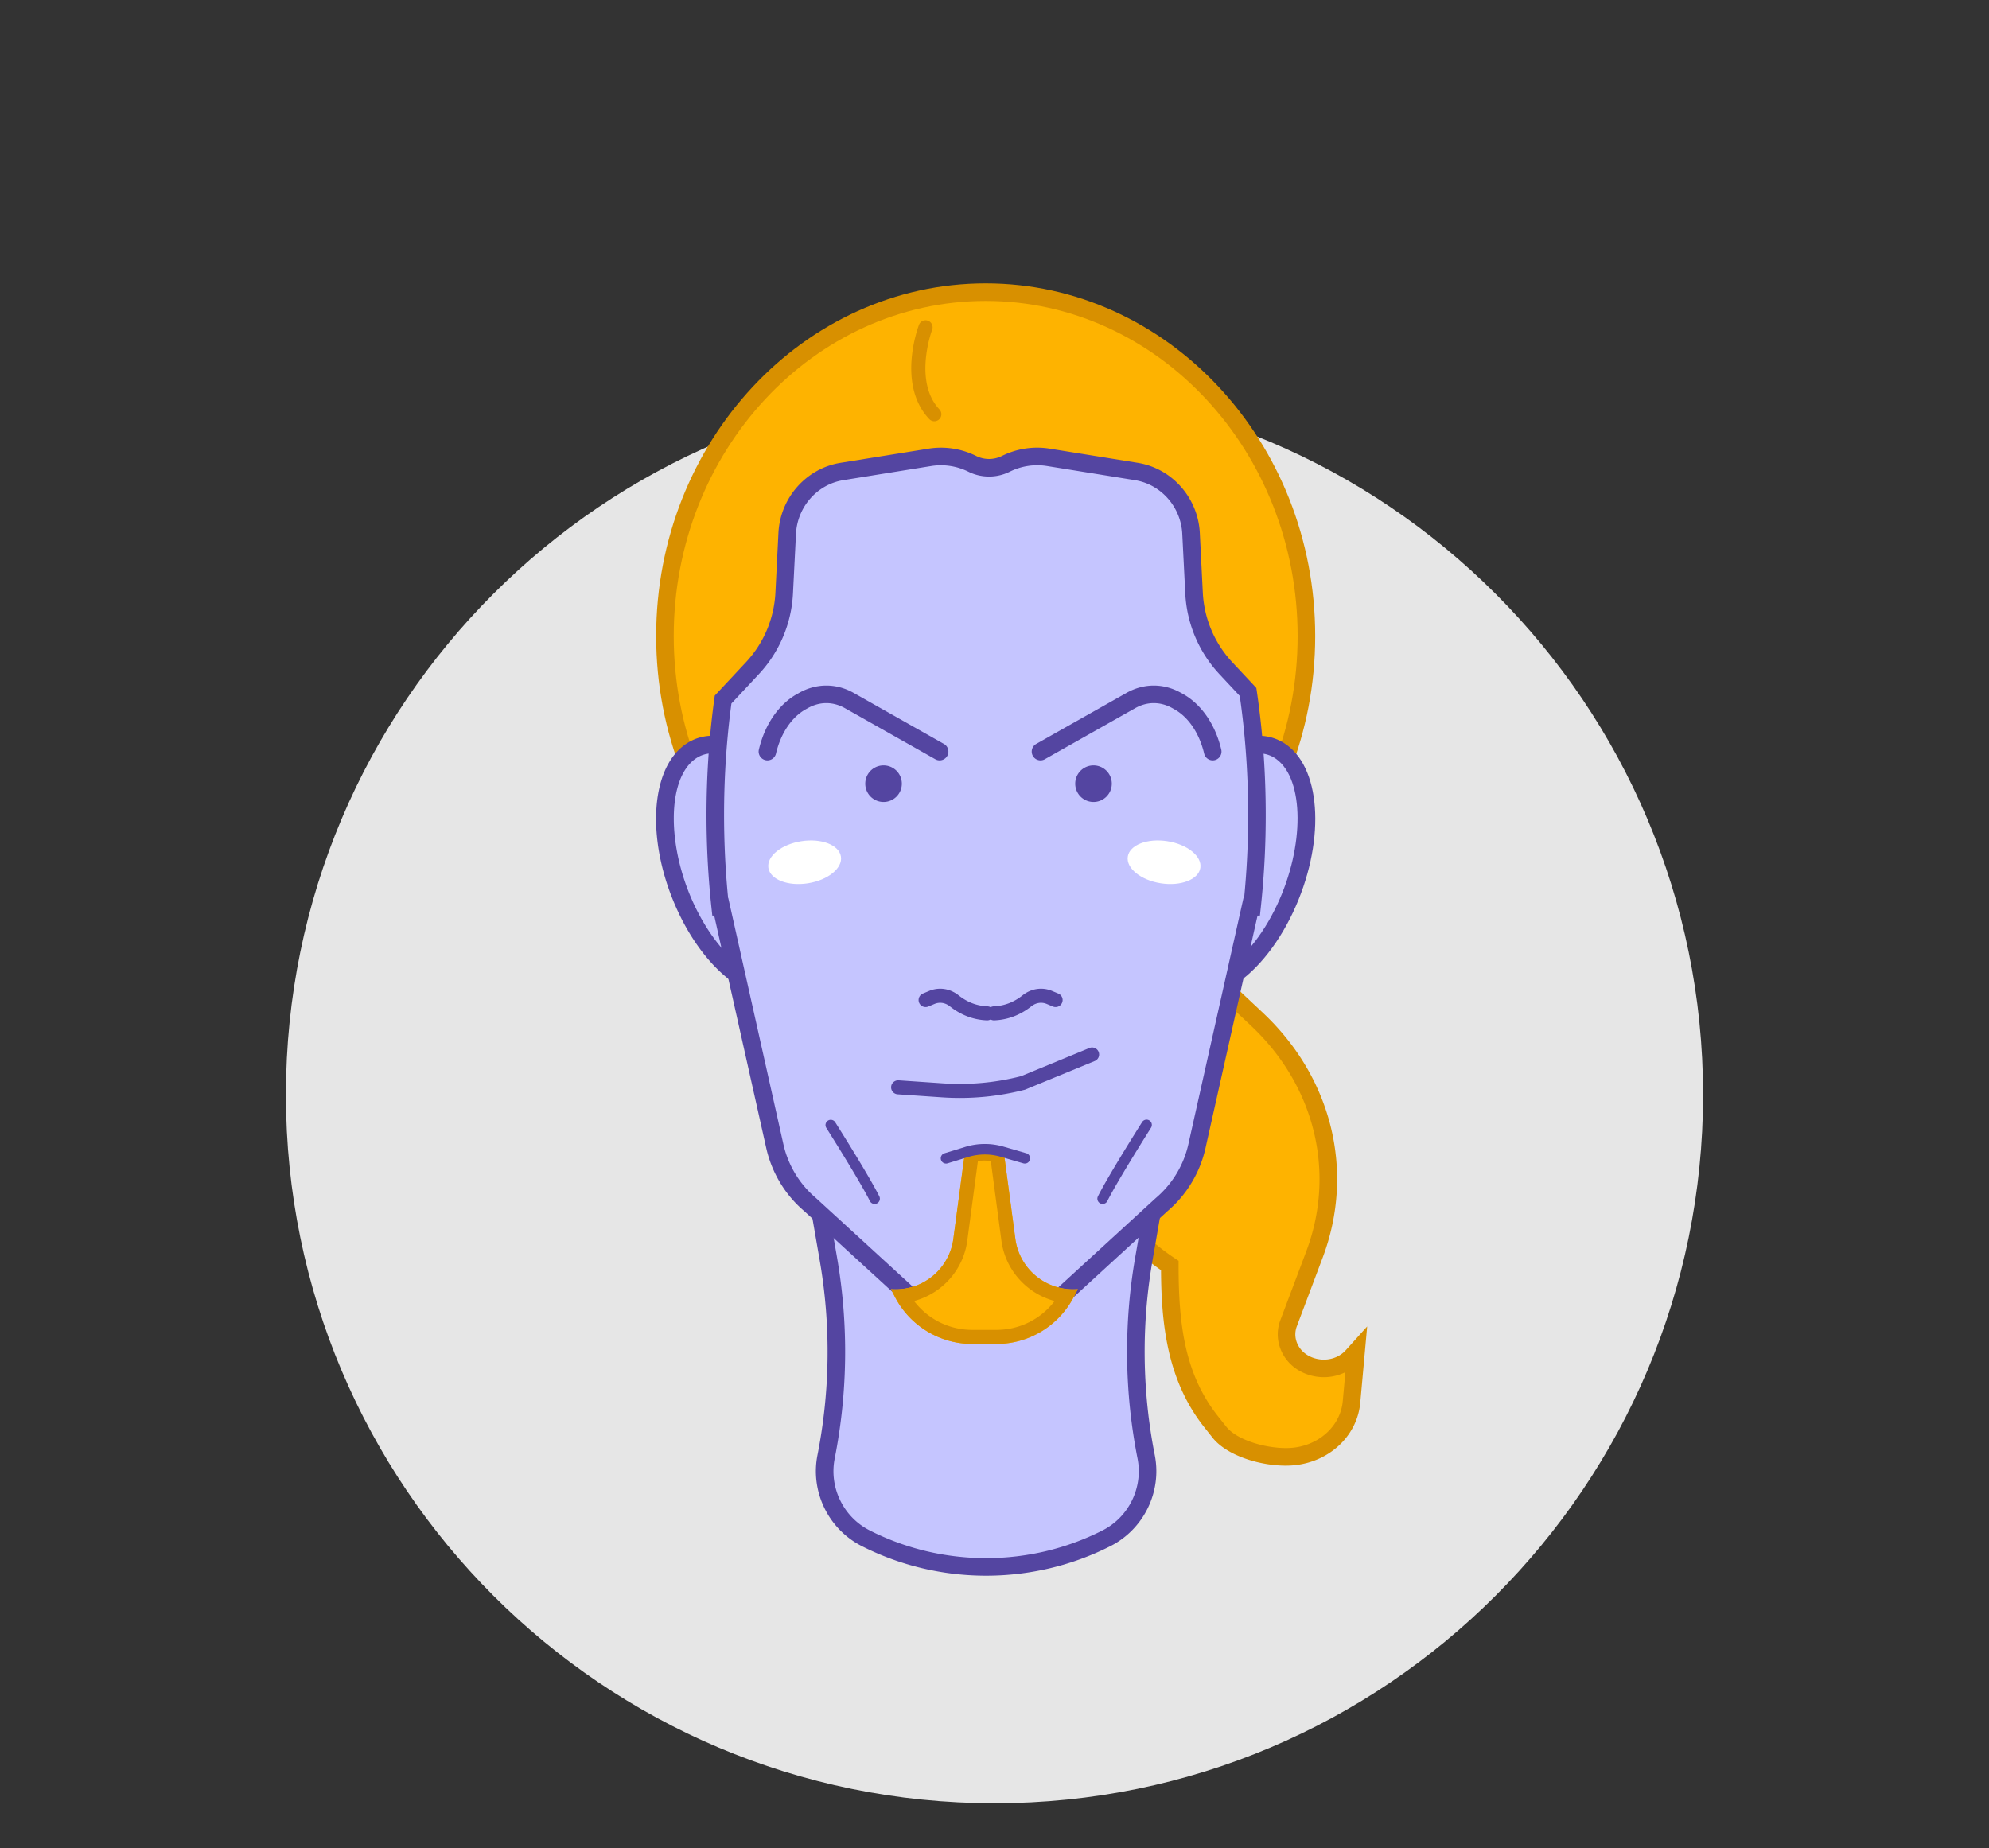 <svg xmlns="http://www.w3.org/2000/svg" xmlns:xlink="http://www.w3.org/1999/xlink" width="566" height="526" viewBox="0 0 566 526"><rect x="0" y="0" width="566" height="526" fill="#333333" stroke="none"/><defs><path id="a" d="M0 0h566v526H0z"/></defs><clipPath id="b"><use xlink:href="#a" overflow="visible"/></clipPath><path clip-path="url(#b)" fill="#E6E6E6" d="M484.637 311.56c0 111.361-90.275 201.638-201.637 201.638S81.363 422.921 81.363 311.56c0-111.36 90.276-201.637 201.637-201.637s201.637 90.276 201.637 201.637"/><path clip-path="url(#b)" fill="#FEB300" d="M371.758 181.013c0 54.053-40.862 97.872-91.269 97.872-50.406 0-91.268-43.818-91.268-97.872 0-54.053 40.862-97.871 91.268-97.871 50.407 0 91.269 43.818 91.269 97.871"/><path clip-path="url(#b)" fill="#D89000" d="M280.489 281.384c-51.704 0-93.769-45.026-93.769-100.371 0-55.345 42.065-100.371 93.769-100.371s93.769 45.026 93.769 100.371c0 55.345-42.065 100.371-93.769 100.371m0-195.742c-48.947 0-88.769 42.783-88.769 95.371 0 52.588 39.822 95.371 88.769 95.371s88.769-42.783 88.769-95.371c0-52.588-39.821-95.371-88.769-95.371"/><path clip-path="url(#b)" fill="#FEB300" d="M342.883 276.146l14.823 13.946c18.812 17.699 25.133 43.59 16.343 66.938l-7.365 19.563a8.909 8.909 0 0 0-.221 5.647c2.215 7.613 12.906 9.746 18.378 3.665l1.042-1.158-1.29 14.242c-.71 7.838-7.188 14.212-15.677 15.422-6.895.981-17.81-1.651-21.91-6.82l-2.34-2.949c-10.258-12.931-11.783-28.503-11.783-44.484-18.612-12.359-28.776-32.755-26.775-53.728l1.775-18.607 35-11.677z"/><path clip-path="url(#b)" fill="#D89000" d="M365.852 417.115c-7.421 0-16.757-2.867-20.805-7.968l-2.339-2.949c-10.53-13.273-12.235-29.276-12.322-44.711-18.571-12.879-28.803-33.944-26.767-55.292l1.93-20.229 37.96-12.664 15.91 14.971c19.671 18.507 26.173 45.19 16.97 69.639l-7.365 19.564a6.393 6.393 0 0 0-.16 4.066c.749 2.572 2.918 4.501 5.805 5.161 3.116.714 6.303-.233 8.314-2.469l6.067-6.742-1.967 21.723c-.818 9.027-8.144 16.293-17.814 17.671a24.233 24.233 0 0 1-3.417.229M310.217 289.68l-1.621 16.989c-1.9 19.933 7.936 39.63 25.67 51.407l1.117.743v1.34c0 17.263 1.912 31.17 11.242 42.931l2.339 2.949c3.432 4.327 13.528 6.759 19.6 5.899 7.364-1.051 12.933-6.468 13.539-13.174l.749-8.262c-2.791 1.397-6.077 1.814-9.299 1.075-4.681-1.07-8.229-4.299-9.49-8.638a11.36 11.36 0 0 1 .282-7.227l7.364-19.563c8.479-22.525 2.457-47.14-15.716-64.237l-13.735-12.923-32.041 10.691z"/><path clip-path="url(#b)" fill="#C5C5FF" d="M325.512 358.226l3.771-21.75H231.95l3.769 21.75a154.87 154.87 0 0 1-.644 56.381v.002a21.357 21.357 0 0 0 11.299 23.178 75.737 75.737 0 0 0 68.483 0 21.36 21.36 0 0 0 11.301-23.178 154.837 154.837 0 0 1-.646-56.383"/><path clip-path="url(#b)" fill="#5445A1" d="M280.615 448.436c-12.149 0-24.298-2.807-35.372-8.42-9.488-4.808-14.678-15.455-12.622-25.891a151.824 151.824 0 0 0 .634-55.473l-4.277-24.678h103.275l-4.278 24.678a151.846 151.846 0 0 0 .635 55.473c2.056 10.436-3.135 21.083-12.622 25.891-11.075 5.613-23.224 8.42-35.373 8.42m-45.696-109.461l3.263 18.823a156.806 156.806 0 0 1-.655 57.291c-1.625 8.251 2.477 16.667 9.976 20.468 20.735 10.509 45.492 10.508 66.224 0 7.499-3.801 11.602-12.217 9.978-20.465a156.8 156.8 0 0 1-.656-57.294l3.263-18.823h-91.393z"/><path clip-path="url(#b)" fill="#C5C5FF" d="M365.677 258.584c-4.579 9.733-10.824 16.91-17.02 20.412-5.273 2.979-10.511 3.299-14.656.267-9.019-6.596-9.457-26.548-.981-44.563 8.477-18.016 22.658-27.274 31.677-20.679 9.017 6.595 9.456 26.547.98 44.563"/><path clip-path="url(#b)" fill="#5445A1" d="M340.536 283.901c-2.907 0-5.623-.873-8.011-2.62-10.091-7.379-10.866-28.308-1.768-47.646 5.943-12.633 14.687-21.499 23.387-23.719 4.452-1.135 8.609-.413 12.027 2.087 10.09 7.378 10.866 28.307 1.768 47.646-4.611 9.801-11.19 17.645-18.053 21.524-3.217 1.818-6.382 2.728-9.35 2.728m17.614-69.508c-.886 0-1.809.123-2.77.368-7.162 1.827-14.863 9.875-20.099 21.003-7.845 16.671-7.755 35.667.194 41.482 4.032 2.947 8.725 1.396 11.95-.426 5.98-3.381 11.808-10.414 15.988-19.3 7.844-16.672 7.755-35.668-.194-41.481-1.497-1.096-3.194-1.646-5.069-1.646"/><path clip-path="url(#b)" fill="#C5C5FF" d="M195.302 258.584c4.579 9.733 10.824 16.91 17.02 20.412 5.273 2.979 10.51 3.299 14.656.267 9.018-6.596 9.457-26.548.981-44.563-8.476-18.016-22.658-27.274-31.676-20.679-9.018 6.595-9.457 26.547-.981 44.563"/><path clip-path="url(#b)" fill="#5445A1" d="M220.442 283.901c-2.967 0-6.132-.909-9.35-2.729-6.861-3.878-13.441-11.723-18.052-21.524-9.099-19.339-8.323-40.268 1.767-47.646 3.419-2.502 7.579-3.222 12.026-2.088 8.702 2.22 17.445 11.087 23.388 23.72 9.099 19.338 8.323 40.268-1.767 47.646a13.337 13.337 0 0 1-8.012 2.621m-17.613-69.508c-1.875 0-3.572.55-5.07 1.646-7.95 5.813-8.039 24.809-.195 41.481 4.181 8.886 10.008 15.919 15.988 19.3 3.224 1.822 7.915 3.376 11.951.426 7.949-5.815 8.038-24.811.194-41.482-5.236-11.128-12.937-19.177-20.099-21.003a11.21 11.21 0 0 0-2.769-.368"/><path clip-path="url(#b)" fill="#C5C5FF" d="M348.835 190.164a33.766 33.766 0 0 1-9.05-21.353l-.856-17.017c-.446-8.875-6.935-16.219-15.555-17.606l-24.997-4.024a20.156 20.156 0 0 0-12.124 1.827l-.083.041a10.658 10.658 0 0 1-9.464-.012 20.149 20.149 0 0 0-12.172-1.851l-24.969 4.019c-8.619 1.387-15.107 8.731-15.554 17.606l-.856 17.017a33.766 33.766 0 0 1-9.05 21.353l-8.34 8.927c-1.709 12.401-2.471 25.432-2.148 38.818.166 6.88.617 13.611 1.324 20.162h.301l15.25 68.133a30.458 30.458 0 0 0 10.023 16.596l29.715 27.227a11.843 11.843 0 0 0 7.996 3.116h24.645c2.955 0 5.808-1.112 7.996-3.116l29.714-27.227a30.455 30.455 0 0 0 10.021-16.596l15.247-68.133h.436a242.036 242.036 0 0 0 1.328-20.162c.342-14.168-.535-27.937-2.461-40.984l-6.317-6.761z"/><path clip-path="url(#b)" fill="#5445A1" d="M292.871 375.642h-24.645c-3.591 0-7.03-1.34-9.685-3.772l-29.715-27.226c-5.358-4.531-9.211-10.909-10.774-17.893l-14.813-66.18h-.542l-.241-2.231a245.815 245.815 0 0 1-1.338-20.37c-.32-13.252.41-26.447 2.171-39.22l.108-.785 8.882-9.507a31.303 31.303 0 0 0 8.378-19.773l.858-17.016c.502-9.994 7.927-18.383 17.653-19.949l24.968-4.018a22.491 22.491 0 0 1 13.683 2.08 8.212 8.212 0 0 0 7.244.01l.094-.046a22.49 22.49 0 0 1 13.617-2.049l24.998 4.023c9.727 1.566 17.151 9.955 17.654 19.949l.856 17.016a31.308 31.308 0 0 0 8.38 19.773l6.849 7.332.114.771c1.989 13.471 2.826 27.403 2.487 41.409a245.482 245.482 0 0 1-1.342 20.37l-.24 2.231h-.678l-14.81 66.18c-1.563 6.984-5.416 13.362-10.847 17.958l-29.641 27.16a14.296 14.296 0 0 1-9.683 3.773m-85.674-120.071h.047l15.687 70.088c1.327 5.927 4.594 11.337 9.199 15.232l29.789 27.29a9.311 9.311 0 0 0 6.307 2.46h24.645a9.313 9.313 0 0 0 6.307-2.459l29.714-27.225a28.177 28.177 0 0 0 9.272-15.299l15.684-70.088h.183c.576-5.868.94-11.818 1.084-17.722.324-13.455-.457-26.838-2.323-39.788l-5.783-6.189h.001a36.31 36.31 0 0 1-9.72-22.935l-.857-17.016c-.385-7.652-6.044-14.072-13.455-15.265l-24.997-4.023a17.56 17.56 0 0 0-10.618 1.6l-.095.046a13.221 13.221 0 0 1-11.674-.021 17.57 17.57 0 0 0-10.662-1.621l-24.968 4.019c-7.412 1.193-13.07 7.613-13.454 15.265l-.858 17.016a36.313 36.313 0 0 1-9.719 22.935l-7.797 8.345c-1.646 12.263-2.326 24.919-2.019 37.632.142 5.923.505 11.874 1.08 17.723"/><path clip-path="url(#b)" fill="#5445A1" d="M280.912 290.389l-.086-.002c-3.841-.161-7.384-1.508-10.533-4.001-1.314-1.041-2.904-1.284-4.363-.677l-1.758.737a2 2 0 0 1-1.545-3.69l1.758-.735c2.8-1.172 5.938-.712 8.391 1.229 2.509 1.987 5.197 3.014 8.219 3.142a2 2 0 0 1 1.914 2.082 2.001 2.001 0 0 1-1.997 1.915"/><path clip-path="url(#b)" fill="#5445A1" d="M282.87 290.389a2 2 0 0 1-.083-3.998c3.022-.128 5.71-1.154 8.218-3.142 2.454-1.94 5.593-2.4 8.392-1.229l1.759.735a2 2 0 0 1-1.545 3.69l-1.758-.737c-1.459-.607-3.05-.363-4.363.677-3.149 2.493-6.692 3.84-10.533 4.001l-.087.003M256.633 223.028a5.205 5.205 0 1 1-10.41 0 5.205 5.205 0 0 1 10.41 0M316.381 223.028a5.205 5.205 0 1 1-10.41 0 5.205 5.205 0 0 1 10.41 0M218.385 216.395a2.5 2.5 0 0 1-2.435-3.076c1.688-7.137 5.664-12.906 10.91-15.829l.611-.341c4.916-2.741 10.547-2.722 15.451.05l25.691 14.518a2.5 2.5 0 0 1-2.46 4.354l-25.691-14.519c-3.4-1.921-7.15-1.935-10.556-.036l-.613.341c-4.022 2.241-7.112 6.838-8.477 12.612a2.5 2.5 0 0 1-2.431 1.926M345.094 216.395a2.5 2.5 0 0 1-2.431-1.926c-1.365-5.774-4.455-10.371-8.478-12.612l-.611-.341c-3.406-1.898-7.155-1.886-10.558.036l-25.69 14.519a2.5 2.5 0 0 1-2.46-4.354l25.69-14.518c4.906-2.771 10.537-2.789 15.451-.05l.611.341c5.246 2.923 9.222 8.692 10.91 15.829a2.502 2.502 0 0 1-2.434 3.076M248.884 342.642c-.55 0-1.08-.304-1.343-.828-2.932-5.864-12.331-20.72-12.425-20.868a1.501 1.501 0 0 1 2.534-1.606c.39.616 9.575 15.133 12.575 21.132.37.741.07 1.643-.671 2.014a1.525 1.525 0 0 1-.67.156M313.771 342.642a1.502 1.502 0 0 1-1.341-2.171c3-5.999 12.185-20.516 12.575-21.132a1.5 1.5 0 0 1 2.534 1.606c-.095.148-9.494 15.005-12.426 20.868a1.5 1.5 0 0 1-1.342.829M273.135 312.47c-1.709 0-3.421-.059-5.136-.177l-12.555-.861a1.998 1.998 0 0 1-1.858-2.132c.075-1.101 1.042-1.918 2.132-1.857l12.555.86a70.064 70.064 0 0 0 22.267-2.028l19.471-8.021a1.997 1.997 0 0 1 2.609 1.088 1.999 1.999 0 0 1-1.087 2.611l-19.856 8.16a73.933 73.933 0 0 1-18.542 2.357"/><path clip-path="url(#b)" fill="#FEB300" d="M288.931 352.546l-3.201-24.012c-.398-2.987-10.833-2.989-11.232 0l-3.201 24.012c-1.166 8.744-8.971 15.046-17.764 14.343l1.095 2.128a24.804 24.804 0 0 0 22.057 13.459h6.859a24.804 24.804 0 0 0 22.057-13.459l1.096-2.128c-8.795.703-16.6-5.599-17.766-14.343"/><path clip-path="url(#b)" fill="#D89000" d="M280.112 330.293c.766 0 1.391.08 1.84.173l3.014 22.608c1.119 8.396 7.271 15.089 15.147 17.184-3.891 5.141-9.967 8.217-16.571 8.217h-6.858c-6.604 0-12.68-3.076-16.57-8.217 7.876-2.095 14.027-8.788 15.146-17.184l3.015-22.609a9.177 9.177 0 0 1 1.837-.172m0-4c-2.708 0-5.416.747-5.615 2.24l-3.201 24.013c-1.107 8.297-8.193 14.397-16.428 14.397-.442 0-.888-.019-1.336-.055l1.094 2.128a24.803 24.803 0 0 0 22.058 13.458h6.858a24.802 24.802 0 0 0 22.058-13.458l1.096-2.128c-.448.036-.896.055-1.337.055-8.235 0-15.321-6.1-16.428-14.397l-3.201-24.013c-.2-1.493-2.909-2.24-5.618-2.24M265.883 119.892c-.531 0-1.061-.21-1.455-.627-9.255-9.8-3.178-26.144-2.915-26.835a2 2 0 1 1 3.739 1.422c-.055.146-5.44 14.699 2.085 22.667a2 2 0 0 1-1.454 3.373"/><path clip-path="url(#b)" fill="#5445A1" d="M269.216 331.142a1.499 1.499 0 0 1-.44-2.934l5.873-1.804a19.019 19.019 0 0 1 10.93-.083l6.468 1.881a1.499 1.499 0 0 1 1.021 1.858 1.495 1.495 0 0 1-1.859 1.021l-6.468-1.88a16.024 16.024 0 0 0-9.211.069l-5.873 1.805a1.471 1.471 0 0 1-.441.067"/><path clip-path="url(#b)" fill="#FFF" d="M239.299 243.771c.517 3.306-3.684 6.71-9.385 7.602-5.701.892-10.741-1.065-11.259-4.372-.517-3.306 3.685-6.709 9.385-7.601 5.701-.893 10.742 1.065 11.259 4.371M320.931 243.771c-.517 3.306 3.684 6.71 9.385 7.602s10.741-1.065 11.259-4.372c.518-3.306-3.685-6.709-9.385-7.601-5.702-.893-10.743 1.065-11.259 4.371"/></svg>
